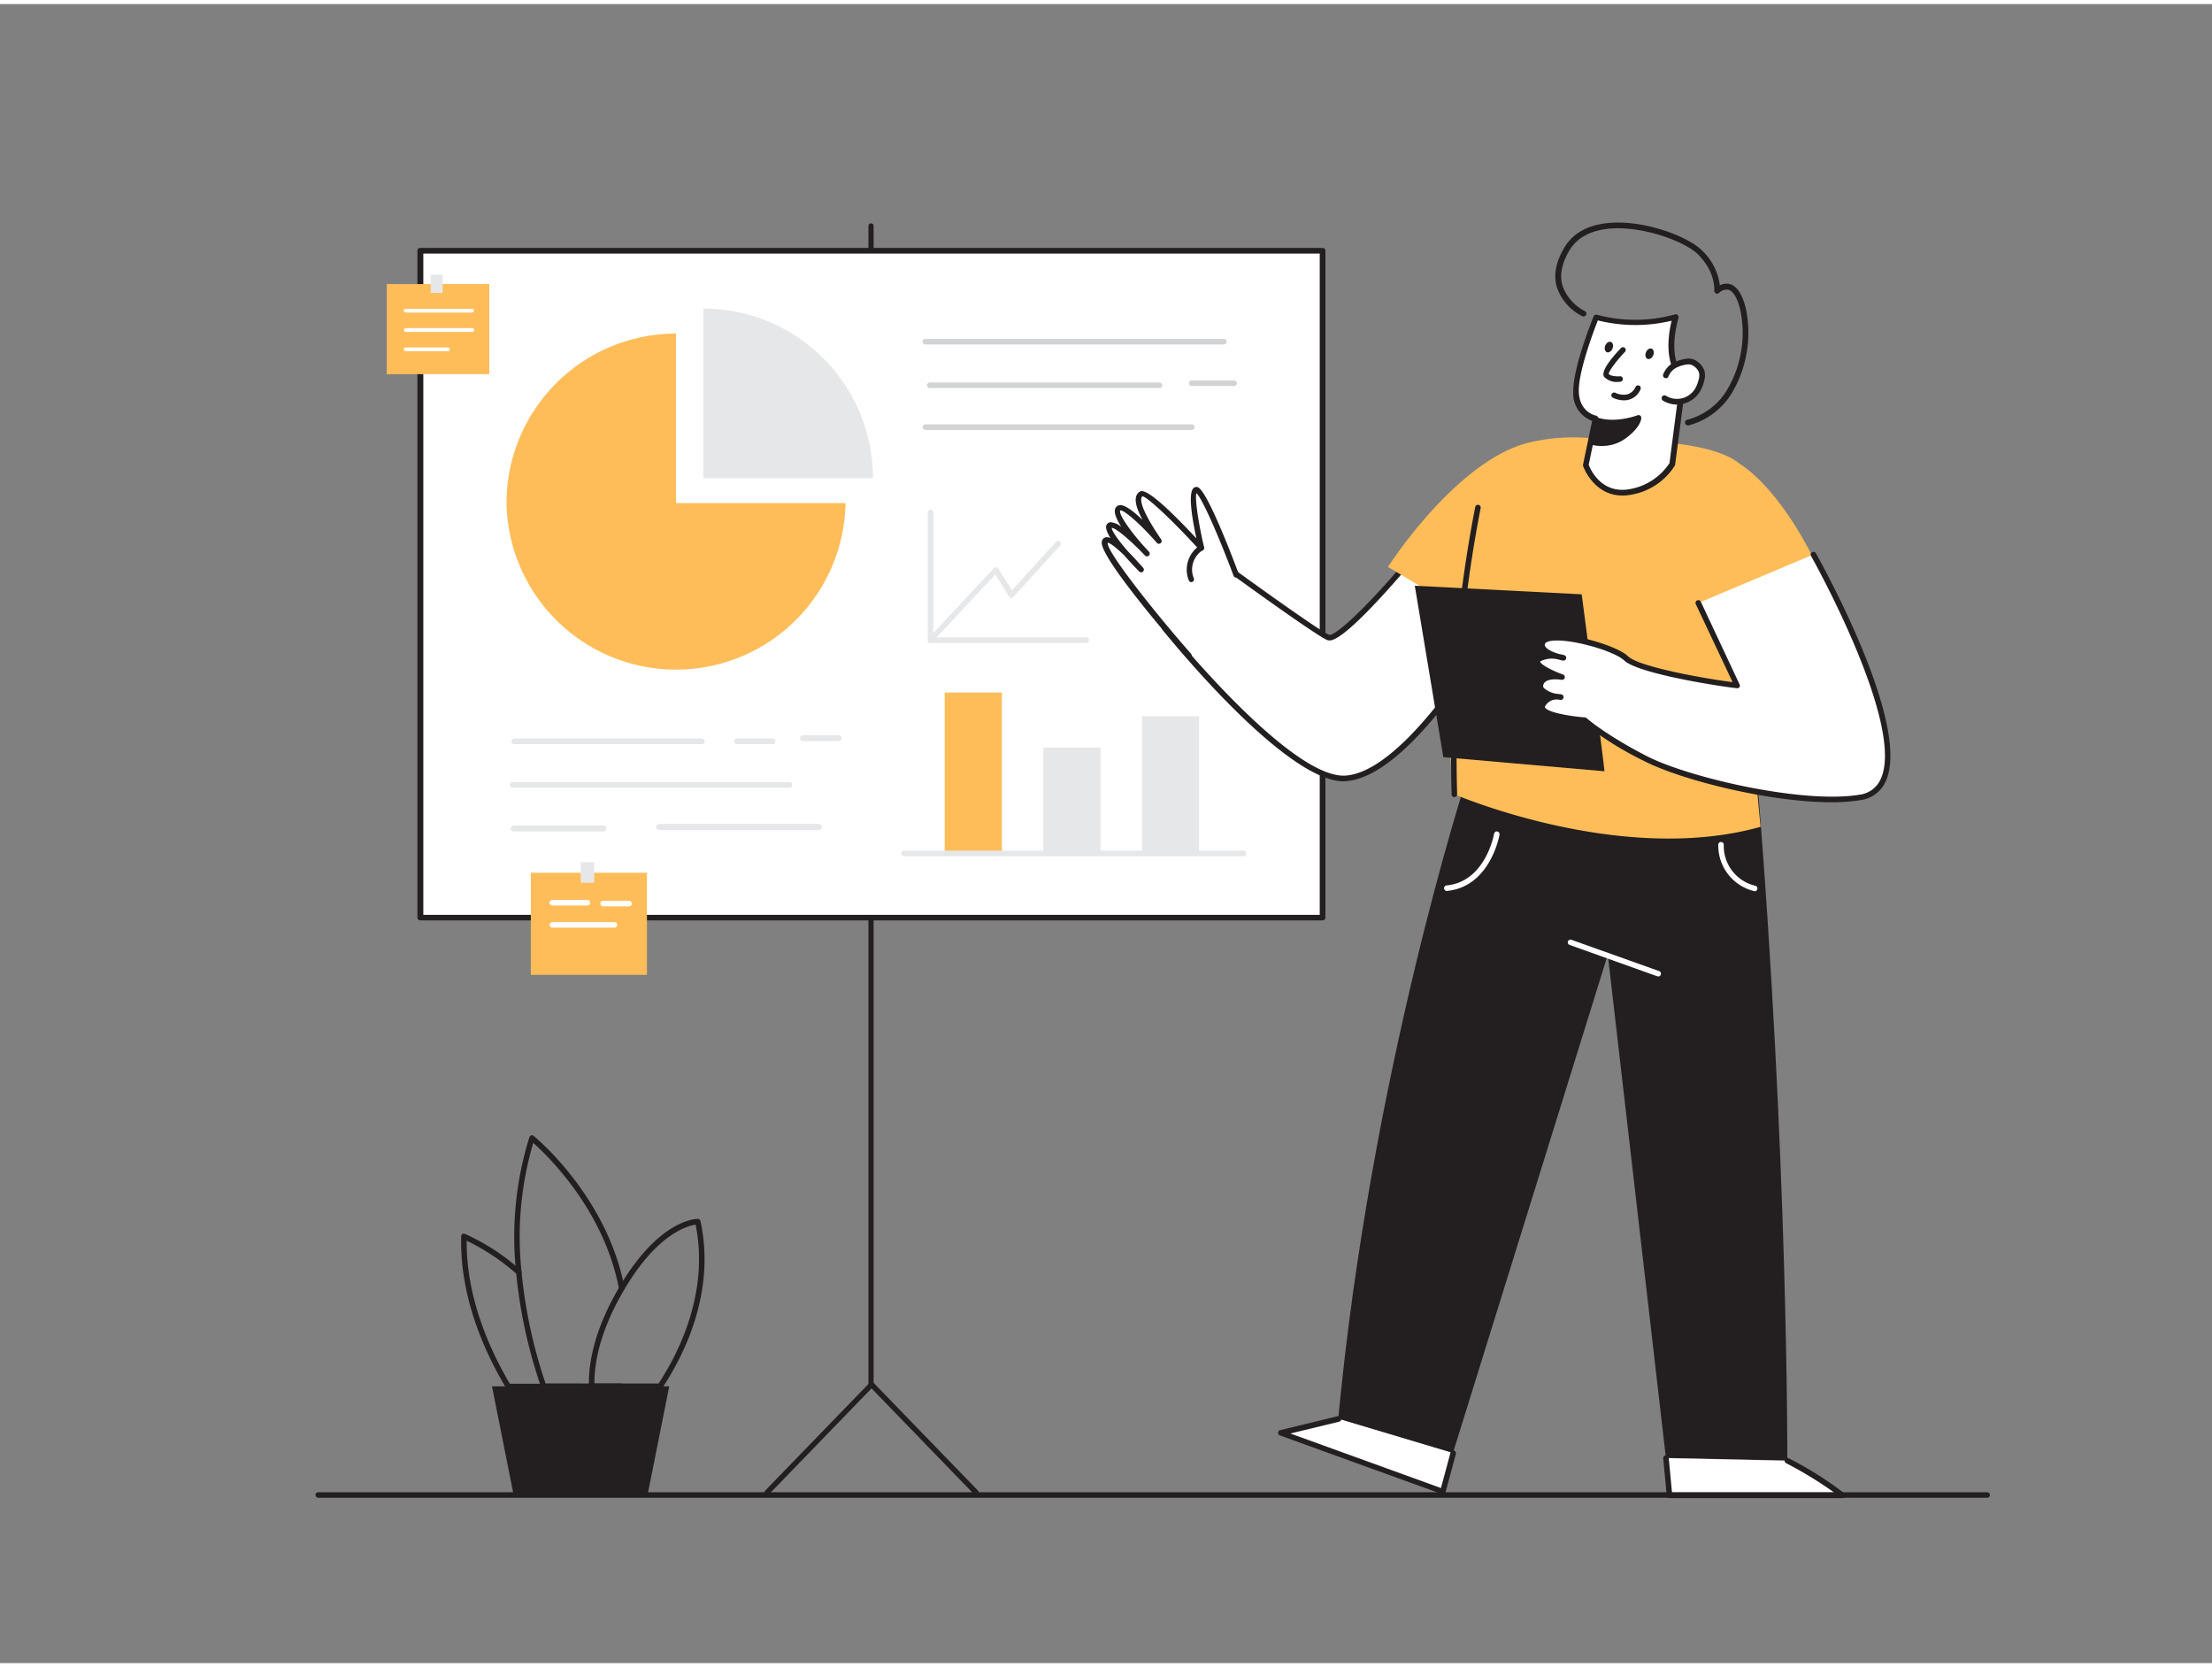 <svg xmlns="http://www.w3.org/2000/svg" viewBox="0 0 400 300" width="406" height="306" class="illustration styles_illustrationTablet__1DWOa"><rect x="0" y="0" width="400" height="300" fill="#808080" stroke="none"/><g id="_001" data-name="001"><polyline points="262.79 261.99 260.91 268.93 231.63 258.33 242.04 255.79" fill="#fff"></polyline><path d="M260.91,269.43a.47.47,0,0,1-.17,0l-29.28-10.6a.5.5,0,0,1-.33-.5.49.49,0,0,1,.38-.46l10.41-2.53a.5.5,0,1,1,.24,1l-8.81,2.14,27.22,9.86,1.73-6.42a.51.51,0,0,1,.62-.36.52.52,0,0,1,.35.62l-1.88,6.94a.54.54,0,0,1-.25.32A.59.59,0,0,1,260.91,269.43Z" fill="#231f20"></path><path d="M157.51,250.1a.5.5,0,0,1-.5-.5V40.12a.5.5,0,0,1,.5-.5.5.5,0,0,1,.5.5V249.6A.5.5,0,0,1,157.51,250.1Z" fill="#d1d3d4"></path><path d="M176.47,269.62a.51.51,0,0,1-.36-.15L157.6,250.35l-18.51,19.12a.5.5,0,0,1-.71,0,.51.51,0,0,1,0-.71l18.87-19.48a.51.51,0,0,1,.72,0l18.87,19.48a.5.5,0,0,1,0,.71A.49.49,0,0,1,176.47,269.62Z" fill="#d1d3d4"></path><path d="M157.51,250.1a.5.5,0,0,1-.5-.5V40.12a.5.5,0,0,1,.5-.5.5.5,0,0,1,.5.5V249.6A.5.5,0,0,1,157.51,250.1Z" fill="#231f20"></path><path d="M176.47,269.62a.51.51,0,0,1-.36-.15L157.6,250.35l-18.51,19.12a.5.5,0,0,1-.71,0,.51.51,0,0,1,0-.71l18.87-19.48a.51.51,0,0,1,.72,0l18.87,19.48a.5.5,0,0,1,0,.71A.49.49,0,0,1,176.47,269.62Z" fill="#231f20"></path><rect x="76.04" y="44.6" width="163.13" height="120.57" fill="#fff"></rect><path d="M239.16,165.69H76a.52.52,0,0,1-.52-.52V44.6a.51.51,0,0,1,.52-.51H239.16a.51.51,0,0,1,.52.51V165.17A.52.52,0,0,1,239.16,165.69Zm-162.61-1h162.1V45.12H76.55Z" fill="#231f20"></path><circle cx="112.06" cy="96.43" r="2.63" fill="#fff"></circle><circle cx="142.65" cy="86.48" r="2.63" fill="#fff"></circle><circle cx="161.61" cy="98.31" r="2.63" fill="#fff"></circle><circle cx="128.76" cy="109.57" r="2.63" fill="#fff"></circle><path d="M265.12,140.32S247.85,193.63,242,255.79l20.74,6.2,28-90.1,10.51,91,21.95.47s.2-54.35-5.43-123C306.4,140.12,265.12,140.32,265.12,140.32Z" fill="#231f20"></path><path d="M210.6,112.81s22.51,28.12,32.89,27.22,23.25-22.12,23.25-22.12L256.13,99.18s-13.54,16.47-16,15.35-19.18-13.32-19.18-13.32" fill="#fff"></path><path d="M243,140.55c-10.71,0-31.88-26.29-32.79-27.43a.5.5,0,1,1,.78-.62c.23.27,22.47,27.89,32.46,27,9.41-.82,21.22-19.26,22.7-21.63l-10.1-17.85c-1.06,1.27-3.77,4.48-6.64,7.57-7.64,8.22-8.95,7.62-9.51,7.36-2.5-1.14-18.59-12.87-19.28-13.37a.51.51,0,0,1-.11-.7.5.5,0,0,1,.7-.1c.17.12,16.69,12.17,19.1,13.26,1,.45,7.22-5.21,15.43-15.21a.49.49,0,0,1,.43-.18.48.48,0,0,1,.39.25l10.61,18.73a.49.49,0,0,1,0,.51c-.53.88-13.11,21.44-23.63,22.36Z" fill="#231f20"></path><path d="M315.13,108.12,329,102.41c-4.93-10.52-10.48-16.77-14.31-19.21-4.89-4.07-17-4.35-28.13-4.78a34.07,34.07,0,0,0-10.57,1c-13,3.59-25,22.36-25,22.36l11.61,6.92s-1.29,25.54.38,34.18c0,0,30.11,13,55.39,5.89C318.35,148.8,314.83,111.42,315.13,108.12Z" fill="#ffbd59"></path><path d="M288.49,75l-1.73,8.34s1.85,5.54,7.45,5a11.26,11.26,0,0,0,8.19-5.1l2-15.33s-3.74-2.69-1.38-11.27a27.16,27.16,0,0,1-14.38.07s-3.74,9.15-3.65,13.45S288.49,75,288.49,75Z" fill="#fff"></path><path d="M293.4,88.87c-5.28,0-7.11-5.3-7.13-5.35a.5.5,0,0,1,0-.27l1.64-7.88a5.25,5.25,0,0,1-3.42-5.23c-.09-4.36,3.53-13.28,3.68-13.66a.51.51,0,0,1,.61-.3,26.91,26.91,0,0,0,14.08-.06.52.52,0,0,1,.52.11.51.51,0,0,1,.14.51c-2.21,8.08,1.16,10.7,1.19,10.72a.53.53,0,0,1,.21.49l-2,15.33a.6.6,0,0,1-.06.19,11.69,11.69,0,0,1-8.58,5.35C294,88.85,293.68,88.87,293.4,88.87Zm-6.11-5.56c.31.81,2.14,5,6.87,4.48A10.8,10.8,0,0,0,301.9,83l1.94-15c-.81-.77-3.22-3.75-1.56-10.74a28.14,28.14,0,0,1-13.34-.06c-.72,1.83-3.52,9.2-3.44,12.82.08,3.8,3,4.37,3.08,4.39a.52.52,0,0,1,.42.62Z" fill="#231f20"></path><path d="M301.24,67.19a3.55,3.55,0,0,1,1.46-1.74,6.52,6.52,0,0,1,2-.7,2.58,2.58,0,0,1,1.17,0,2.26,2.26,0,0,1,.74.38,2.78,2.78,0,0,1,1.13,1.55,3.32,3.32,0,0,1-.14,1.56,7,7,0,0,1-.64,1.6,4.35,4.35,0,0,1-6,1.48" fill="#fff"></path><path d="M303.27,72.42a4.91,4.91,0,0,1-2.55-.71.52.52,0,0,1-.17-.71.51.51,0,0,1,.71-.17,3.82,3.82,0,0,0,5.28-1.31,5.74,5.74,0,0,0,.59-1.47,2.83,2.83,0,0,0,.13-1.31,2.25,2.25,0,0,0-.93-1.24,1.52,1.52,0,0,0-.55-.3,2.18,2.18,0,0,0-.94,0,5.93,5.93,0,0,0-1.87.64,3.07,3.07,0,0,0-1.25,1.48.52.52,0,0,1-.67.3.53.53,0,0,1-.29-.67,4.12,4.12,0,0,1,1.67-2,7.07,7.07,0,0,1,2.2-.77,3,3,0,0,1,1.4,0,2.56,2.56,0,0,1,.92.47,3.26,3.26,0,0,1,1.32,1.85,3.76,3.76,0,0,1-.15,1.81,6.62,6.62,0,0,1-.69,1.72,4.89,4.89,0,0,1-3,2.23A4.53,4.53,0,0,1,303.27,72.42Z" fill="#231f20"></path><path d="M305.16,76.18a.52.52,0,0,1-.12-1,11.9,11.9,0,0,0,7.46-5.74,20.27,20.27,0,0,0,2.19-14.19c-.67-2.67-1.54-3.43-2.16-3.6a2,2,0,0,0-1.66.56.52.52,0,0,1-.59.11.53.53,0,0,1-.29-.52c0-.14.29-3.36-3-6.6-2.45-2.37-10.47-5.32-16.54-4.53-3.12.41-5.36,1.72-6.66,3.89-1.39,2.34-1.8,4.5-1.22,6.43a8.33,8.33,0,0,0,4,4.52.51.51,0,0,1-.44.93,9.22,9.22,0,0,1-4.57-5.14c-.68-2.22-.24-4.67,1.32-7.27,1.46-2.45,3.95-3.93,7.4-4.38,6.59-.87,14.84,2.32,17.4,4.81A10.5,10.5,0,0,1,311,50.86a2.49,2.49,0,0,1,1.8-.23c1.28.35,2.25,1.81,2.89,4.35a21.36,21.36,0,0,1-2.31,15,13,13,0,0,1-8.09,6.22Z" fill="#231f20"></path><path d="M287.82,79.18a7.15,7.15,0,0,0,5.81-1.06c2.7-2,2.67-3.35,2.67-3.35s-4.14,1.59-7.6.4Z" fill="#231f20"></path><path d="M289.59,79.9a7.23,7.23,0,0,1-1.91-.24.49.49,0,0,1-.34-.58l.87-4a.51.51,0,0,1,.24-.33.53.53,0,0,1,.41,0c3.24,1.12,7.22-.38,7.26-.4a.5.5,0,0,1,.68.46c0,.16-.05,1.68-2.88,3.76A7.23,7.23,0,0,1,289.59,79.9Zm-1.17-1.1a6.57,6.57,0,0,0,4.91-1.08,8.11,8.11,0,0,0,2.16-2.17,12.76,12.76,0,0,1-6.42.26Z" fill="#231f20"></path><path d="M263,143.41a.51.51,0,0,1-.5-.47,235.07,235.07,0,0,1,4.27-52,.49.49,0,0,1,.58-.39.5.5,0,0,1,.4.59,234.14,234.14,0,0,0-4.25,51.72.5.5,0,0,1-.47.53Z" fill="#231f20"></path><path d="M290.14,138.73c0-.78-4.12-32-4.12-32l-30.18-1.55,5.16,31Z" fill="#231f20"></path><path d="M327.92,99.53s23.37,41.39,8.45,43.92c-10.39,1.77-31.12-3-38.86-7s-10.95-6.92-10.95-6.92-8.64-.64-7.61-2.7a2.92,2.92,0,0,1,3.23-1.55s-4.13-.39-3.61-2.32,3.87-1.29,3.87-1.29-5.81-2.07-4.26-3.23,4.51-.26,4.51-.26-4-.72-3.86-2.45c.24-2.93,12.76.26,15.21,2.58s17.37,4.65,20.08,4.91l-7-14.92" fill="#fff"></path><path d="M331.15,144.33c-11.13,0-27.14-4-33.87-7.47A58.56,58.56,0,0,1,286.36,130c-1.48-.12-6.92-.66-7.83-2.28a1.16,1.16,0,0,1,0-1.14,3.24,3.24,0,0,1,1.24-1.38,3.12,3.12,0,0,1-1.43-1,1.58,1.58,0,0,1-.24-1.37,2.34,2.34,0,0,1,1.9-1.64c-1.24-.6-2.43-1.37-2.55-2.16a1,1,0,0,1,.45-1,3.58,3.58,0,0,1,1.45-.6,2,2,0,0,1-1-1.75,1.55,1.55,0,0,1,1.15-1.34c3-1.16,12.62,1.43,14.91,3.6,2.09,2,14.56,4.13,18.9,4.67l-6.66-14.11a.5.5,0,0,1,.24-.67.51.51,0,0,1,.67.24l7,14.93a.5.5,0,0,1,0,.5.52.52,0,0,1-.45.21c-2.49-.24-17.74-2.55-20.38-5-2-1.92-11.21-4.41-13.87-3.4-.48.19-.5.41-.51.5-.05.7,1.33,1.36,2.62,1.72a6.29,6.29,0,0,1,.9.21.49.49,0,0,1,.34.59.5.5,0,0,1-.57.38c-.12,0-.46-.09-.9-.21a4.58,4.58,0,0,0-3.23.37c0,.49,2,1.6,4.12,2.36a.49.49,0,0,1,.32.6.5.5,0,0,1-.58.36s-2.91-.51-3.29.92a.6.6,0,0,0,.09.55,4.5,4.5,0,0,0,2.61,1.09,3.57,3.57,0,0,1,.54.07.5.5,0,0,1-.16,1l-.44-.06A2.34,2.34,0,0,0,279.4,127a.18.18,0,0,0,0,.2c.51.9,4.52,1.58,7.2,1.79a.47.47,0,0,1,.3.12s3.27,2.94,10.84,6.85,28.33,8.72,38.54,7a4.79,4.79,0,0,0,3.78-2.76c4.63-9.74-12.4-40.12-12.58-40.43a.5.5,0,0,1,.87-.49c.72,1.27,17.47,31.15,12.61,41.35a5.77,5.77,0,0,1-4.51,3.31A31.74,31.74,0,0,1,331.15,144.33Z" fill="#231f20"></path><path d="M223.55,103.28s-6-16-7.31-15.44,1,10.49,1,10.49-9.59-10.44-10.83-9.76-.46,3.26,3.15,8.56c0,0-6.37-7.35-7.38-5.82s5.24,8.12,5.24,8.12-6-6.35-6.85-5.08,5.67,7.87,5.67,7.87-6.1-7.1-6.52-4.9,11.67,16.52,15.14,20.46" fill="#fff"></path><path d="M214.87,118.28a.46.46,0,0,1-.37-.17c-.16-.18-15.82-18-15.26-20.89a.92.92,0,0,1,.68-.79,1.42,1.42,0,0,1,.89.13c-.67-1.07-1-2-.65-2.48a.86.86,0,0,1,.67-.39,3.57,3.57,0,0,1,1.94.84c-.93-1.45-1.48-2.78-1-3.5a1,1,0,0,1,.76-.43c.94-.06,2.55,1.22,4.07,2.67-1.29-2.46-1.32-3.52-1.17-4.14a1.48,1.48,0,0,1,.75-1c1-.54,4.4,2.32,10.17,8.49-.93-4.29-1.57-8.77-.29-9.25a.72.72,0,0,1,.57,0c1.7.77,6.09,12.22,7.39,15.71a.5.5,0,0,1-.93.35c-2.53-6.76-5.65-14-6.74-15-.32.94.41,5.69,1.39,9.8a.49.49,0,0,1-.25.55.5.5,0,0,1-.61-.1C212.63,94,207.67,89.23,206.6,89a.53.53,0,0,0-.2.33c-.18.74.29,2.65,3.58,7.48a.5.5,0,0,1-.79.61c-2.86-3.3-5.94-6-6.61-5.86-.4.62,2,4.1,5.19,7.46l0,0h0a.5.5,0,0,1-.73.69s0,0,0,0c-2.59-2.74-5.28-5-6-5,0,.56,1.19,2.28,3,4.33,1,1,2,2.15,2.67,2.88a.51.51,0,0,1,0,.69.5.5,0,0,1-.7,0c-.81-.83-1.79-1.86-2.71-2.92-1.44-1.4-2.64-2.33-3-2.27-.24,1.54,8.61,12.72,15.08,20.06a.51.51,0,0,1-.05.71A.5.5,0,0,1,214.87,118.28Z" fill="#231f20"></path><path d="M217.25,98.33a4.67,4.67,0,0,0-1.8,5.7" fill="#fff"></path><path d="M215.45,104.53a.52.52,0,0,1-.48-.33,5.21,5.21,0,0,1,2-6.3.49.49,0,0,1,.68.18.5.5,0,0,1-.17.68,4.15,4.15,0,0,0-1.59,5.1.51.51,0,0,1-.31.64A.45.45,0,0,1,215.45,104.53Z" fill="#231f20"></path><path d="M301.26,262.93l.63,6.73h31.29a63.34,63.34,0,0,0-10-6.26" fill="#fff"></path><path d="M333.18,270.16H301.89a.51.51,0,0,1-.5-.46l-.62-6.73a.49.49,0,0,1,.45-.54.49.49,0,0,1,.54.45l.59,6.28h29.34a70.67,70.67,0,0,0-8.71-5.32.5.5,0,0,1,.46-.89,64.26,64.26,0,0,1,10.05,6.32.48.48,0,0,1,.16.55A.51.51,0,0,1,333.18,270.16Z" fill="#231f20"></path><path d="M359.34,270.1H57.55a.51.51,0,0,1-.5-.5.5.5,0,0,1,.5-.5H359.34a.5.5,0,0,1,.5.5A.5.5,0,0,1,359.34,270.1Z" fill="#231f20"></path><path d="M299.76,175.77a.45.45,0,0,1-.16,0l-15.77-5.64a.49.49,0,0,1,.33-.93l15.77,5.63a.5.5,0,0,1-.17,1Z" fill="#fff"></path><path d="M261.66,160.37a.5.5,0,0,1-.05-1c7.05-.7,8.55-9.26,8.57-9.35a.5.5,0,0,1,.57-.41.51.51,0,0,1,.41.58c0,.09-1.65,9.39-9.45,10.17Z" fill="#fff"></path><path d="M317.22,160.37a.34.34,0,0,1-.14,0,8.48,8.48,0,0,1-6.36-8.39.48.48,0,0,1,.52-.46.49.49,0,0,1,.47.52,7.4,7.4,0,0,0,5.65,7.38.49.49,0,0,1-.14,1Z" fill="#fff"></path><path d="M293.5,62.53s-3.55,3.74-3,4.59,2.52.69,2.52.69" fill="#fff"></path><path d="M292.61,68.32a3.12,3.12,0,0,1-2.54-.93c-.63-1,1.32-3.37,3.06-5.2a.5.5,0,0,1,.71,0,.49.49,0,0,1,0,.7c-1.61,1.7-3,3.58-2.92,4,.23.35,1.35.47,2,.41a.5.5,0,0,1,.54.45.49.49,0,0,1-.45.54Z" fill="#231f20"></path><path d="M291.89,70.74s3,1.56,4.35-1.35" fill="#fff"></path><path d="M293.65,71.65a4.77,4.77,0,0,1-2-.47.49.49,0,0,1-.21-.67.5.5,0,0,1,.67-.22,3.33,3.33,0,0,0,2.28.25,2.46,2.46,0,0,0,1.39-1.36.5.5,0,0,1,.9.42,3.19,3.19,0,0,1-3,2.05Z" fill="#231f20"></path><ellipse cx="298.31" cy="63.23" rx="1" ry="0.71" transform="translate(128.28 316.37) rotate(-68.08)" fill="#231f20"></ellipse><ellipse cx="290.94" cy="62.03" rx="1" ry="0.71" transform="translate(124.78 308.77) rotate(-68.08)" fill="#231f20"></ellipse><path d="M104.91,250.44h-13a.5.5,0,0,1-.43-.24c-3.86-6.48-8.39-16.49-8.08-27.4a.49.49,0,0,1,.23-.41.5.5,0,0,1,.46,0,38.74,38.74,0,0,1,10.09,6.58.5.5,0,0,1-.66.74,40.22,40.22,0,0,0-9.13-6.09c-.08,10.25,4.14,19.65,7.8,25.86h12.7a.5.5,0,1,1,0,1Z" fill="#231f20"></path><path d="M112.32,250.44h-14a.51.51,0,0,1-.47-.34,90,90,0,0,1-4.52-20.76,60.49,60.49,0,0,1,2.4-24.44.5.5,0,0,1,.33-.32.52.52,0,0,1,.45.09c.14.11,13.22,10.77,16.41,27.4a.5.5,0,0,1-1,.18c-2.74-14.29-13-24.1-15.49-26.32a60,60,0,0,0-2.12,23.32,89.17,89.17,0,0,0,4.35,20.19h13.6a.5.5,0,0,1,0,1Z" fill="#231f20"></path><path d="M119.36,250.44H107a.5.5,0,0,1-.5-.48c-.11-3.47.62-9.18,4.75-16.65.27-.48.53-.95.79-1.4,7.23-12.23,13.89-12.24,14.15-12.24a.5.5,0,0,1,.48.4c2.81,13-3.11,24.45-6.89,30.15A.5.5,0,0,1,119.36,250.44Zm-11.87-1H119.1c3.65-5.58,9.16-16.48,6.69-28.73-1.48.22-7,1.7-12.88,11.71-.26.44-.52.9-.79,1.38C108.29,240.73,107.47,246.06,107.49,249.44Z" fill="#231f20"></path><polygon points="117.11 269.54 92.87 269.54 88.97 249.95 121.02 249.95 117.11 269.54" fill="#231f20"></polygon><path d="M91.59,90.24a30.66,30.66,0,0,0,61.31,0H122.25V59.58A30.67,30.67,0,0,0,91.59,90.24Z" fill="#ffbd59"></path><path d="M127.2,55.06V85.72h30.66A30.67,30.67,0,0,0,127.2,55.06Z" fill="#e6e7e8"></path><rect x="95.99" y="157.08" width="21" height="18.46" fill="#ffbd59"></rect><rect x="105.01" y="155.17" width="2.44" height="3.71" fill="#e6e7e8"></rect><path d="M106.24,163H99.88a.5.5,0,0,1-.5-.5.5.5,0,0,1,.5-.5h6.36a.5.5,0,0,1,.5.5A.5.5,0,0,1,106.24,163Z" fill="#fff"></path><path d="M111.12,167H99.88a.5.5,0,0,1-.5-.5.5.5,0,0,1,.5-.5h11.24a.5.5,0,0,1,.5.5A.5.5,0,0,1,111.12,167Z" fill="#fff"></path><path d="M113.75,163.15h-4.69a.5.5,0,0,1-.5-.5.5.5,0,0,1,.5-.5h4.69a.5.5,0,0,1,.5.5A.5.5,0,0,1,113.75,163.15Z" fill="#fff"></path><rect x="69.94" y="50.63" width="18.54" height="16.29" fill="#ffbd59"></rect><rect x="77.89" y="48.95" width="2.15" height="3.28" fill="#e6e7e8"></rect><path d="M85.35,55.78h-12a.34.34,0,1,1,0-.68h12a.34.34,0,1,1,0,.68Z" fill="#fff"></path><path d="M85.35,59.28h-12a.35.35,0,0,1,0-.69h12a.35.35,0,1,1,0,.69Z" fill="#fff"></path><path d="M81,62.77H73.37a.34.34,0,1,1,0-.68H81a.34.34,0,1,1,0,.68Z" fill="#fff"></path><path d="M126.93,133.78H93a.47.47,0,0,1,0-.93h33.93a.47.47,0,0,1,0,.93Z" fill="#d1d3d4"></path><path d="M139.72,133.78h-6.46a.47.47,0,0,1,0-.93h6.46a.47.47,0,0,1,0,.93Z" fill="#d1d3d4"></path><path d="M151.66,133.21h-6.45a.46.46,0,0,1-.46-.46.47.47,0,0,1,.46-.46h6.45a.46.46,0,0,1,.46.46A.45.45,0,0,1,151.66,133.21Z" fill="#d1d3d4"></path><path d="M142.74,141.66h-50a.47.47,0,0,1-.46-.46.46.46,0,0,1,.46-.46h50a.45.45,0,0,1,.46.46A.46.46,0,0,1,142.74,141.66Z" fill="#d1d3d4"></path><path d="M109.13,149.54H92.88a.46.46,0,0,1-.46-.46.47.47,0,0,1,.46-.46h16.25a.47.47,0,0,1,.46.46A.46.46,0,0,1,109.13,149.54Z" fill="#d1d3d4"></path><path d="M148.08,149.26H119.17a.45.45,0,0,1-.46-.46.46.46,0,0,1,.46-.46h28.91a.47.47,0,0,1,.46.46A.46.46,0,0,1,148.08,149.26Z" fill="#d1d3d4"></path><path d="M126.93,133.81H93a.5.5,0,0,1-.5-.5.51.51,0,0,1,.5-.5h33.93a.5.5,0,0,1,.5.5A.5.5,0,0,1,126.93,133.81Z" fill="#e6e7e8"></path><path d="M139.72,133.81h-6.46a.5.5,0,0,1-.5-.5.51.51,0,0,1,.5-.5h6.46a.51.51,0,0,1,.5.5A.5.5,0,0,1,139.72,133.81Z" fill="#e6e7e8"></path><path d="M151.66,133.25h-6.45a.5.5,0,0,1-.5-.5.5.5,0,0,1,.5-.5h6.45a.5.5,0,0,1,.5.5A.5.5,0,0,1,151.66,133.25Z" fill="#e6e7e8"></path><path d="M142.74,141.7h-50a.5.5,0,0,1,0-1h50a.5.5,0,0,1,0,1Z" fill="#e6e7e8"></path><path d="M109.13,149.58H92.88a.5.5,0,0,1-.5-.5.51.51,0,0,1,.5-.5h16.25a.5.5,0,0,1,.5.5A.5.5,0,0,1,109.13,149.58Z" fill="#e6e7e8"></path><path d="M148.08,149.3H119.17a.5.5,0,0,1,0-1h28.91a.5.5,0,0,1,0,1Z" fill="#e6e7e8"></path><rect x="170.83" y="124.49" width="10.34" height="29.32" fill="#ffbd59"></rect><rect x="188.67" y="134.45" width="10.34" height="19.37" fill="#e6e7e8"></rect><rect x="206.5" y="128.78" width="10.34" height="25.03" fill="#e6e7e8"></rect><path d="M221.33,61.55h-54a.5.5,0,0,1-.5-.5.5.5,0,0,1,.5-.5h54a.5.5,0,0,1,.5.5A.51.51,0,0,1,221.33,61.55Z" fill="#d1d3d4"></path><path d="M209.68,69.43H168.14a.5.5,0,0,1-.5-.5.51.51,0,0,1,.5-.5h41.54a.5.5,0,0,1,.5.5A.5.5,0,0,1,209.68,69.43Z" fill="#d1d3d4"></path><path d="M215.51,77H167.35a.5.5,0,0,1-.5-.5.5.5,0,0,1,.5-.5h48.16a.51.51,0,0,1,.5.5A.5.5,0,0,1,215.51,77Z" fill="#d1d3d4"></path><path d="M223.18,69.06h-7.67a.5.5,0,0,1-.5-.5.5.5,0,0,1,.5-.5h7.67a.5.5,0,0,1,.5.5A.5.5,0,0,1,223.18,69.06Z" fill="#d1d3d4"></path><path d="M196.43,115.51H168.27a.5.5,0,0,1-.5-.5V91.93a.5.5,0,0,1,.5-.5.5.5,0,0,1,.5.5v22.58h27.66a.5.5,0,0,1,.5.5A.5.5,0,0,1,196.43,115.51Z" fill="#e6e7e8"></path><path d="M168.27,115.51a.49.49,0,0,1-.36-.84L179.73,102a.5.5,0,0,1,.42-.15.48.48,0,0,1,.37.23L183,106l8-8.8a.5.5,0,0,1,.71,0,.49.49,0,0,1,0,.7l-8.44,9.29a.52.52,0,0,1-.42.17.49.49,0,0,1-.38-.24l-2.47-4-11.38,12.19A.49.49,0,0,1,168.27,115.51Z" fill="#e6e7e8"></path><path d="M224.87,154.09H163.49a.5.5,0,0,1-.5-.5.5.5,0,0,1,.5-.5h61.38a.5.5,0,0,1,.5.5A.51.51,0,0,1,224.87,154.09Z" fill="#e6e7e8"></path></g></svg>